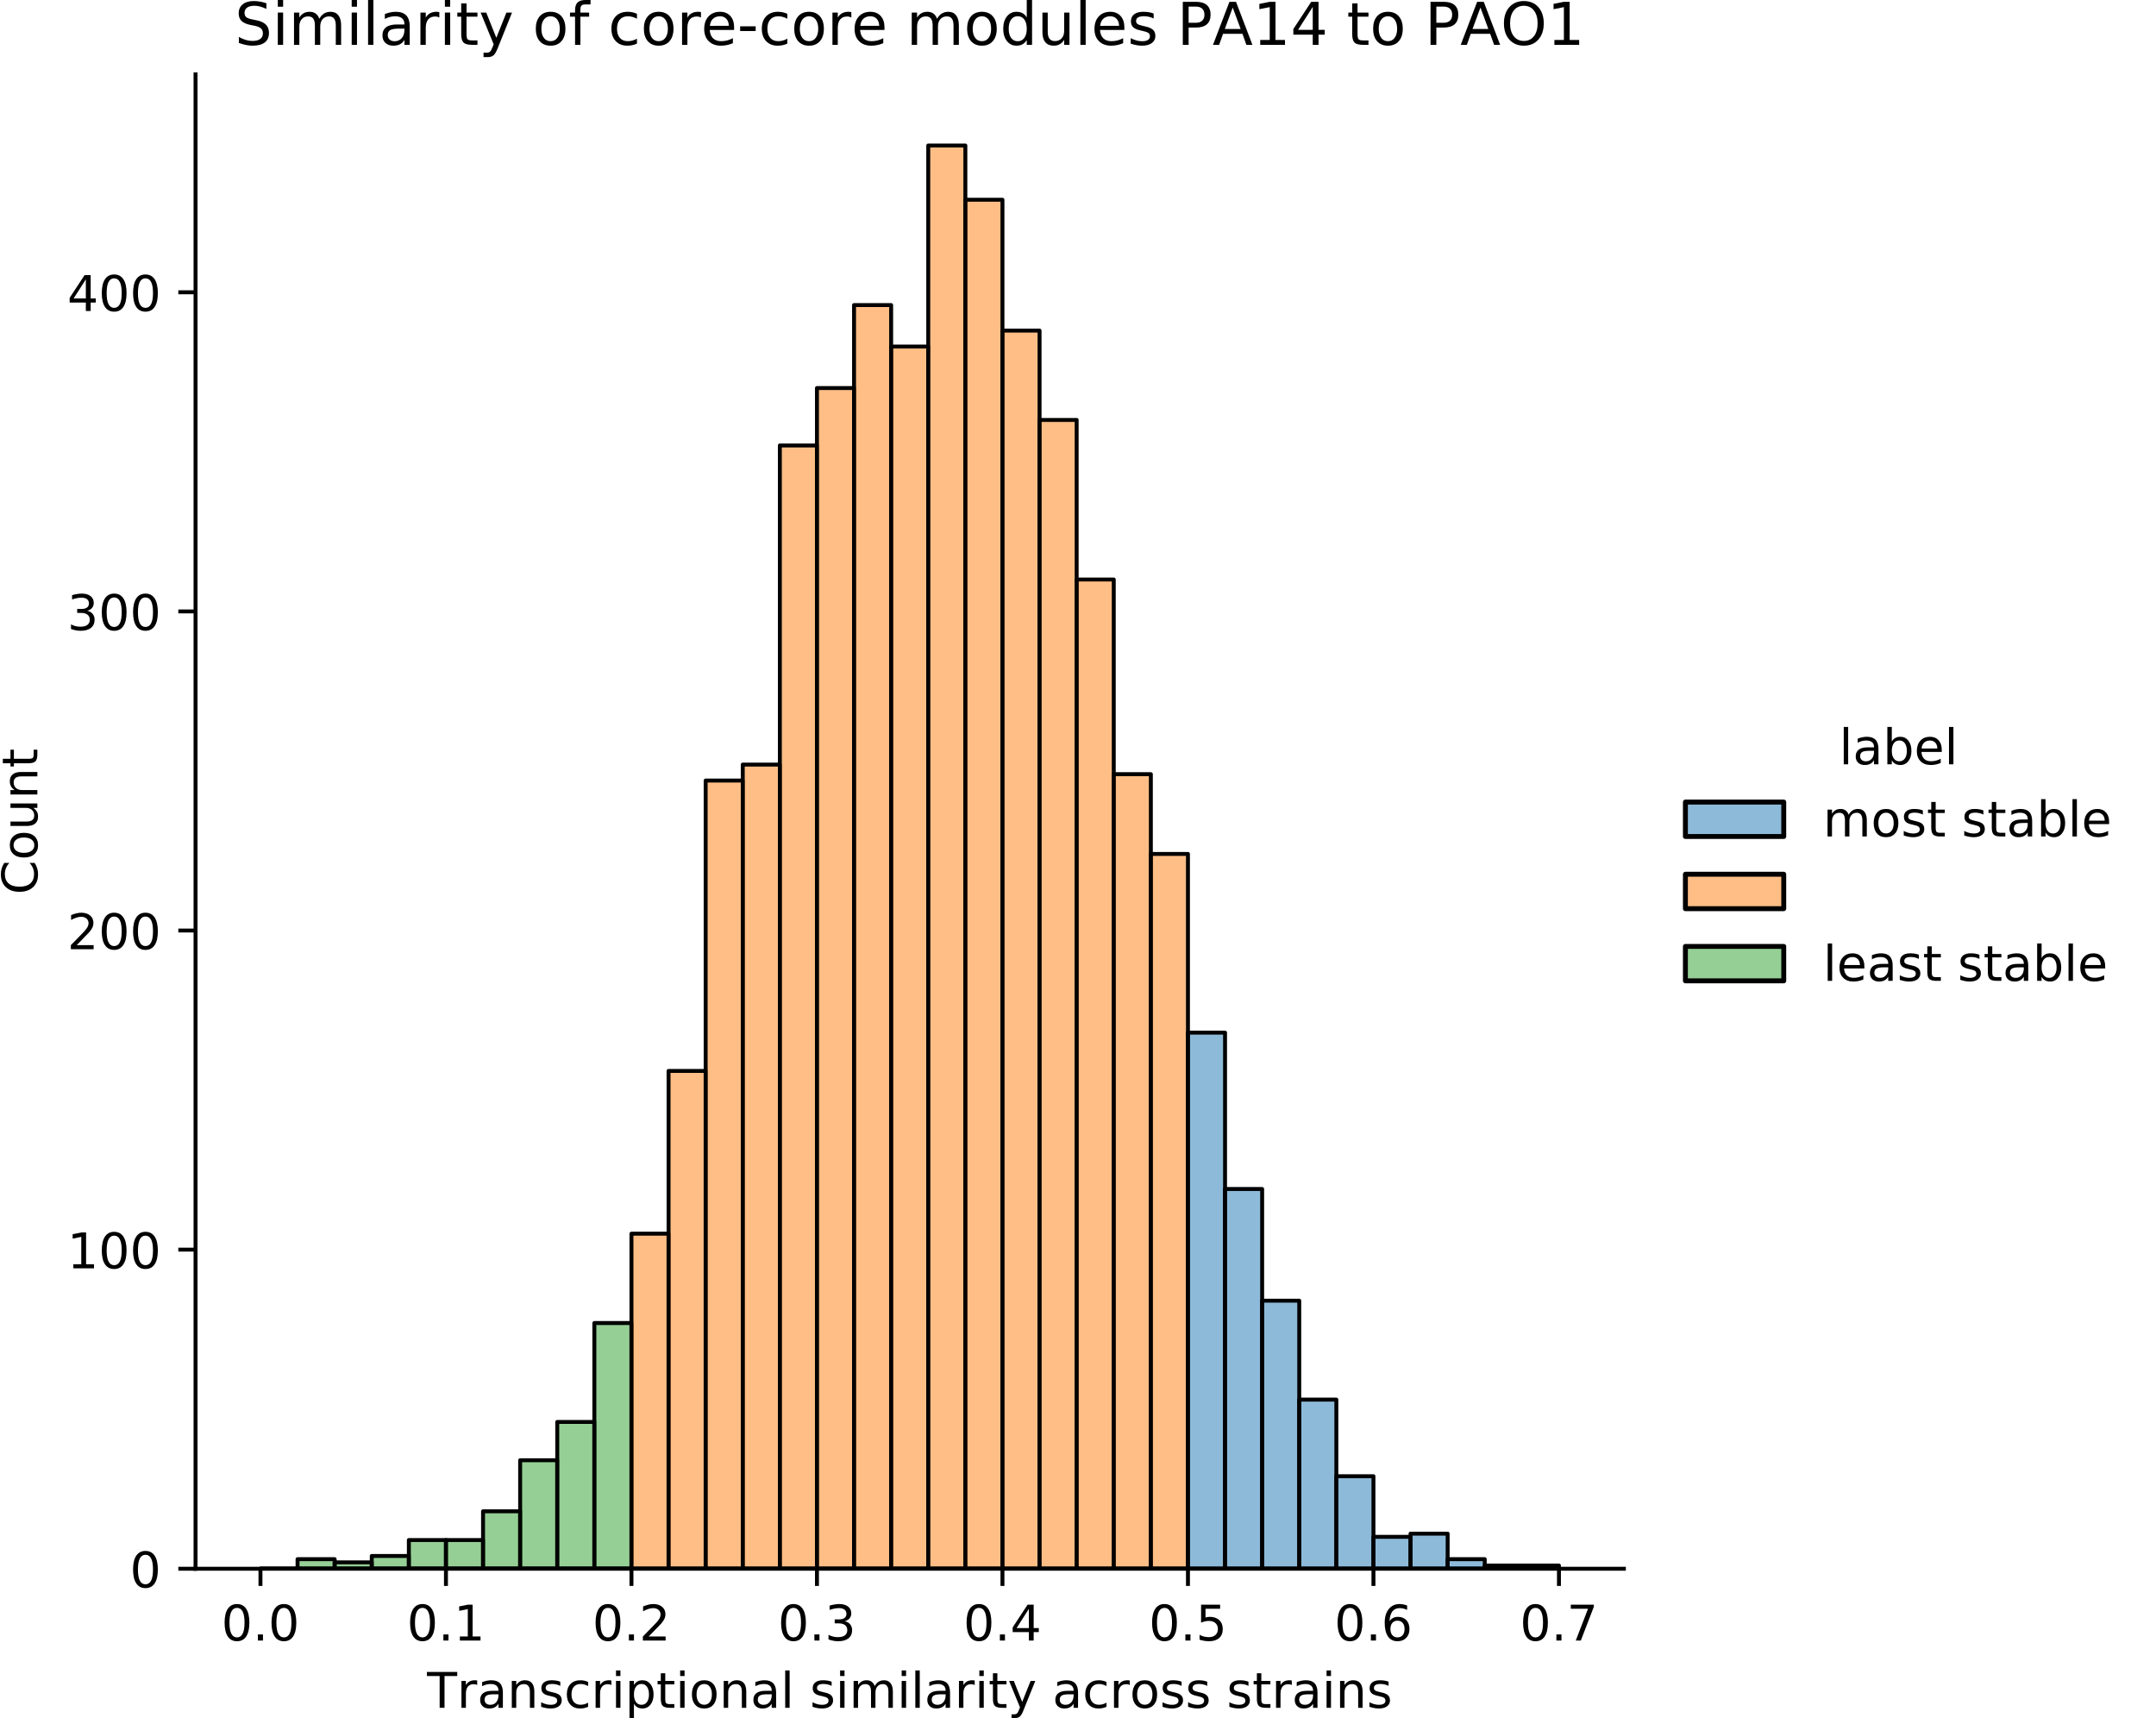 <?xml version="1.0" encoding="utf-8" standalone="no"?>
<!DOCTYPE svg PUBLIC "-//W3C//DTD SVG 1.1//EN"
  "http://www.w3.org/Graphics/SVG/1.1/DTD/svg11.dtd">
<!-- Created with matplotlib (https://matplotlib.org/) -->
<svg height="349.374pt" version="1.1" viewBox="0 0 438.466 349.374" width="438.466pt" xmlns="http://www.w3.org/2000/svg" xmlns:xlink="http://www.w3.org/1999/xlink">
 <defs>
  <style type="text/css">
*{stroke-linecap:butt;stroke-linejoin:round;}
  </style>
 </defs>
 <g id="figure_1">
  <g id="patch_1">
   <path d="M 0 349.374
L 438.466 349.374
L 438.466 -0
L 0 -0
z
" style="fill:none;"/>
  </g>
  <g id="axes_1">
   <g id="patch_2">
    <path d="M 39.766 319.018
L 330.247 319.018
L 330.247 15.118
L 39.766 15.118
z
" style="fill:none;"/>
   </g>
   <g id="patch_3">
    <path clip-path="url(#p48d67a9eab)" d="M 52.969 319.018
L 60.514 319.018
L 60.514 319.018
L 52.969 319.018
z
" style="fill:#2ca02c;fill-opacity:0.5;stroke:#000000;stroke-linejoin:miter;stroke-width:0.799;"/>
   </g>
   <g id="patch_4">
    <path clip-path="url(#p48d67a9eab)" d="M 60.514 319.018
L 68.059 319.018
L 68.059 317.071
L 60.514 317.071
z
" style="fill:#2ca02c;fill-opacity:0.5;stroke:#000000;stroke-linejoin:miter;stroke-width:0.799;"/>
   </g>
   <g id="patch_5">
    <path clip-path="url(#p48d67a9eab)" d="M 68.059 319.018
L 75.604 319.018
L 75.604 317.72
L 68.059 317.72
z
" style="fill:#2ca02c;fill-opacity:0.5;stroke:#000000;stroke-linejoin:miter;stroke-width:0.799;"/>
   </g>
   <g id="patch_6">
    <path clip-path="url(#p48d67a9eab)" d="M 75.604 319.018
L 83.149 319.018
L 83.149 316.422
L 75.604 316.422
z
" style="fill:#2ca02c;fill-opacity:0.5;stroke:#000000;stroke-linejoin:miter;stroke-width:0.799;"/>
   </g>
   <g id="patch_7">
    <path clip-path="url(#p48d67a9eab)" d="M 83.149 319.018
L 90.694 319.018
L 90.694 313.178
L 83.149 313.178
z
" style="fill:#2ca02c;fill-opacity:0.5;stroke:#000000;stroke-linejoin:miter;stroke-width:0.799;"/>
   </g>
   <g id="patch_8">
    <path clip-path="url(#p48d67a9eab)" d="M 90.694 319.018
L 98.239 319.018
L 98.239 313.178
L 90.694 313.178
z
" style="fill:#2ca02c;fill-opacity:0.5;stroke:#000000;stroke-linejoin:miter;stroke-width:0.799;"/>
   </g>
   <g id="patch_9">
    <path clip-path="url(#p48d67a9eab)" d="M 98.239 319.018
L 105.784 319.018
L 105.784 307.337
L 98.239 307.337
z
" style="fill:#2ca02c;fill-opacity:0.5;stroke:#000000;stroke-linejoin:miter;stroke-width:0.799;"/>
   </g>
   <g id="patch_10">
    <path clip-path="url(#p48d67a9eab)" d="M 105.784 319.018
L 113.329 319.018
L 113.329 296.954
L 105.784 296.954
z
" style="fill:#2ca02c;fill-opacity:0.5;stroke:#000000;stroke-linejoin:miter;stroke-width:0.799;"/>
   </g>
   <g id="patch_11">
    <path clip-path="url(#p48d67a9eab)" d="M 113.329 319.018
L 120.874 319.018
L 120.874 289.167
L 113.329 289.167
z
" style="fill:#2ca02c;fill-opacity:0.5;stroke:#000000;stroke-linejoin:miter;stroke-width:0.799;"/>
   </g>
   <g id="patch_12">
    <path clip-path="url(#p48d67a9eab)" d="M 120.874 319.018
L 128.419 319.018
L 128.419 269.05
L 120.874 269.05
z
" style="fill:#2ca02c;fill-opacity:0.5;stroke:#000000;stroke-linejoin:miter;stroke-width:0.799;"/>
   </g>
   <g id="patch_13">
    <path clip-path="url(#p48d67a9eab)" d="M 128.419 319.018
L 135.964 319.018
L 135.964 319.018
L 128.419 319.018
z
" style="fill:#2ca02c;fill-opacity:0.5;stroke:#000000;stroke-linejoin:miter;stroke-width:0.799;"/>
   </g>
   <g id="patch_14">
    <path clip-path="url(#p48d67a9eab)" d="M 135.964 319.018
L 143.509 319.018
L 143.509 319.018
L 135.964 319.018
z
" style="fill:#2ca02c;fill-opacity:0.5;stroke:#000000;stroke-linejoin:miter;stroke-width:0.799;"/>
   </g>
   <g id="patch_15">
    <path clip-path="url(#p48d67a9eab)" d="M 143.509 319.018
L 151.054 319.018
L 151.054 319.018
L 143.509 319.018
z
" style="fill:#2ca02c;fill-opacity:0.5;stroke:#000000;stroke-linejoin:miter;stroke-width:0.799;"/>
   </g>
   <g id="patch_16">
    <path clip-path="url(#p48d67a9eab)" d="M 151.054 319.018
L 158.599 319.018
L 158.599 319.018
L 151.054 319.018
z
" style="fill:#2ca02c;fill-opacity:0.5;stroke:#000000;stroke-linejoin:miter;stroke-width:0.799;"/>
   </g>
   <g id="patch_17">
    <path clip-path="url(#p48d67a9eab)" d="M 158.599 319.018
L 166.144 319.018
L 166.144 319.018
L 158.599 319.018
z
" style="fill:#2ca02c;fill-opacity:0.5;stroke:#000000;stroke-linejoin:miter;stroke-width:0.799;"/>
   </g>
   <g id="patch_18">
    <path clip-path="url(#p48d67a9eab)" d="M 166.144 319.018
L 173.689 319.018
L 173.689 319.018
L 166.144 319.018
z
" style="fill:#2ca02c;fill-opacity:0.5;stroke:#000000;stroke-linejoin:miter;stroke-width:0.799;"/>
   </g>
   <g id="patch_19">
    <path clip-path="url(#p48d67a9eab)" d="M 173.689 319.018
L 181.234 319.018
L 181.234 319.018
L 173.689 319.018
z
" style="fill:#2ca02c;fill-opacity:0.5;stroke:#000000;stroke-linejoin:miter;stroke-width:0.799;"/>
   </g>
   <g id="patch_20">
    <path clip-path="url(#p48d67a9eab)" d="M 181.234 319.018
L 188.779 319.018
L 188.779 319.018
L 181.234 319.018
z
" style="fill:#2ca02c;fill-opacity:0.5;stroke:#000000;stroke-linejoin:miter;stroke-width:0.799;"/>
   </g>
   <g id="patch_21">
    <path clip-path="url(#p48d67a9eab)" d="M 188.779 319.018
L 196.324 319.018
L 196.324 319.018
L 188.779 319.018
z
" style="fill:#2ca02c;fill-opacity:0.5;stroke:#000000;stroke-linejoin:miter;stroke-width:0.799;"/>
   </g>
   <g id="patch_22">
    <path clip-path="url(#p48d67a9eab)" d="M 196.324 319.018
L 203.869 319.018
L 203.869 319.018
L 196.324 319.018
z
" style="fill:#2ca02c;fill-opacity:0.5;stroke:#000000;stroke-linejoin:miter;stroke-width:0.799;"/>
   </g>
   <g id="patch_23">
    <path clip-path="url(#p48d67a9eab)" d="M 203.869 319.018
L 211.414 319.018
L 211.414 319.018
L 203.869 319.018
z
" style="fill:#2ca02c;fill-opacity:0.5;stroke:#000000;stroke-linejoin:miter;stroke-width:0.799;"/>
   </g>
   <g id="patch_24">
    <path clip-path="url(#p48d67a9eab)" d="M 211.414 319.018
L 218.959 319.018
L 218.959 319.018
L 211.414 319.018
z
" style="fill:#2ca02c;fill-opacity:0.5;stroke:#000000;stroke-linejoin:miter;stroke-width:0.799;"/>
   </g>
   <g id="patch_25">
    <path clip-path="url(#p48d67a9eab)" d="M 218.959 319.018
L 226.504 319.018
L 226.504 319.018
L 218.959 319.018
z
" style="fill:#2ca02c;fill-opacity:0.5;stroke:#000000;stroke-linejoin:miter;stroke-width:0.799;"/>
   </g>
   <g id="patch_26">
    <path clip-path="url(#p48d67a9eab)" d="M 226.504 319.018
L 234.049 319.018
L 234.049 319.018
L 226.504 319.018
z
" style="fill:#2ca02c;fill-opacity:0.5;stroke:#000000;stroke-linejoin:miter;stroke-width:0.799;"/>
   </g>
   <g id="patch_27">
    <path clip-path="url(#p48d67a9eab)" d="M 234.049 319.018
L 241.594 319.018
L 241.594 319.018
L 234.049 319.018
z
" style="fill:#2ca02c;fill-opacity:0.5;stroke:#000000;stroke-linejoin:miter;stroke-width:0.799;"/>
   </g>
   <g id="patch_28">
    <path clip-path="url(#p48d67a9eab)" d="M 241.594 319.018
L 249.138 319.018
L 249.138 319.018
L 241.594 319.018
z
" style="fill:#2ca02c;fill-opacity:0.5;stroke:#000000;stroke-linejoin:miter;stroke-width:0.799;"/>
   </g>
   <g id="patch_29">
    <path clip-path="url(#p48d67a9eab)" d="M 249.138 319.018
L 256.683 319.018
L 256.683 319.018
L 249.138 319.018
z
" style="fill:#2ca02c;fill-opacity:0.5;stroke:#000000;stroke-linejoin:miter;stroke-width:0.799;"/>
   </g>
   <g id="patch_30">
    <path clip-path="url(#p48d67a9eab)" d="M 256.683 319.018
L 264.228 319.018
L 264.228 319.018
L 256.683 319.018
z
" style="fill:#2ca02c;fill-opacity:0.5;stroke:#000000;stroke-linejoin:miter;stroke-width:0.799;"/>
   </g>
   <g id="patch_31">
    <path clip-path="url(#p48d67a9eab)" d="M 264.228 319.018
L 271.773 319.018
L 271.773 319.018
L 264.228 319.018
z
" style="fill:#2ca02c;fill-opacity:0.5;stroke:#000000;stroke-linejoin:miter;stroke-width:0.799;"/>
   </g>
   <g id="patch_32">
    <path clip-path="url(#p48d67a9eab)" d="M 271.773 319.018
L 279.318 319.018
L 279.318 319.018
L 271.773 319.018
z
" style="fill:#2ca02c;fill-opacity:0.5;stroke:#000000;stroke-linejoin:miter;stroke-width:0.799;"/>
   </g>
   <g id="patch_33">
    <path clip-path="url(#p48d67a9eab)" d="M 279.318 319.018
L 286.863 319.018
L 286.863 319.018
L 279.318 319.018
z
" style="fill:#2ca02c;fill-opacity:0.5;stroke:#000000;stroke-linejoin:miter;stroke-width:0.799;"/>
   </g>
   <g id="patch_34">
    <path clip-path="url(#p48d67a9eab)" d="M 286.863 319.018
L 294.408 319.018
L 294.408 319.018
L 286.863 319.018
z
" style="fill:#2ca02c;fill-opacity:0.5;stroke:#000000;stroke-linejoin:miter;stroke-width:0.799;"/>
   </g>
   <g id="patch_35">
    <path clip-path="url(#p48d67a9eab)" d="M 294.408 319.018
L 301.953 319.018
L 301.953 319.018
L 294.408 319.018
z
" style="fill:#2ca02c;fill-opacity:0.5;stroke:#000000;stroke-linejoin:miter;stroke-width:0.799;"/>
   </g>
   <g id="patch_36">
    <path clip-path="url(#p48d67a9eab)" d="M 301.953 319.018
L 309.498 319.018
L 309.498 319.018
L 301.953 319.018
z
" style="fill:#2ca02c;fill-opacity:0.5;stroke:#000000;stroke-linejoin:miter;stroke-width:0.799;"/>
   </g>
   <g id="patch_37">
    <path clip-path="url(#p48d67a9eab)" d="M 309.498 319.018
L 317.043 319.018
L 317.043 319.018
L 309.498 319.018
z
" style="fill:#2ca02c;fill-opacity:0.5;stroke:#000000;stroke-linejoin:miter;stroke-width:0.799;"/>
   </g>
   <g id="patch_38">
    <path clip-path="url(#p48d67a9eab)" d="M 52.969 319.018
L 60.514 319.018
L 60.514 319.018
L 52.969 319.018
z
" style="fill:#ff7f0e;fill-opacity:0.5;stroke:#000000;stroke-linejoin:miter;stroke-width:0.799;"/>
   </g>
   <g id="patch_39">
    <path clip-path="url(#p48d67a9eab)" d="M 60.514 319.018
L 68.059 319.018
L 68.059 319.018
L 60.514 319.018
z
" style="fill:#ff7f0e;fill-opacity:0.5;stroke:#000000;stroke-linejoin:miter;stroke-width:0.799;"/>
   </g>
   <g id="patch_40">
    <path clip-path="url(#p48d67a9eab)" d="M 68.059 319.018
L 75.604 319.018
L 75.604 319.018
L 68.059 319.018
z
" style="fill:#ff7f0e;fill-opacity:0.5;stroke:#000000;stroke-linejoin:miter;stroke-width:0.799;"/>
   </g>
   <g id="patch_41">
    <path clip-path="url(#p48d67a9eab)" d="M 75.604 319.018
L 83.149 319.018
L 83.149 319.018
L 75.604 319.018
z
" style="fill:#ff7f0e;fill-opacity:0.5;stroke:#000000;stroke-linejoin:miter;stroke-width:0.799;"/>
   </g>
   <g id="patch_42">
    <path clip-path="url(#p48d67a9eab)" d="M 83.149 319.018
L 90.694 319.018
L 90.694 319.018
L 83.149 319.018
z
" style="fill:#ff7f0e;fill-opacity:0.5;stroke:#000000;stroke-linejoin:miter;stroke-width:0.799;"/>
   </g>
   <g id="patch_43">
    <path clip-path="url(#p48d67a9eab)" d="M 90.694 319.018
L 98.239 319.018
L 98.239 319.018
L 90.694 319.018
z
" style="fill:#ff7f0e;fill-opacity:0.5;stroke:#000000;stroke-linejoin:miter;stroke-width:0.799;"/>
   </g>
   <g id="patch_44">
    <path clip-path="url(#p48d67a9eab)" d="M 98.239 319.018
L 105.784 319.018
L 105.784 319.018
L 98.239 319.018
z
" style="fill:#ff7f0e;fill-opacity:0.5;stroke:#000000;stroke-linejoin:miter;stroke-width:0.799;"/>
   </g>
   <g id="patch_45">
    <path clip-path="url(#p48d67a9eab)" d="M 105.784 319.018
L 113.329 319.018
L 113.329 319.018
L 105.784 319.018
z
" style="fill:#ff7f0e;fill-opacity:0.5;stroke:#000000;stroke-linejoin:miter;stroke-width:0.799;"/>
   </g>
   <g id="patch_46">
    <path clip-path="url(#p48d67a9eab)" d="M 113.329 319.018
L 120.874 319.018
L 120.874 319.018
L 113.329 319.018
z
" style="fill:#ff7f0e;fill-opacity:0.5;stroke:#000000;stroke-linejoin:miter;stroke-width:0.799;"/>
   </g>
   <g id="patch_47">
    <path clip-path="url(#p48d67a9eab)" d="M 120.874 319.018
L 128.419 319.018
L 128.419 319.018
L 120.874 319.018
z
" style="fill:#ff7f0e;fill-opacity:0.5;stroke:#000000;stroke-linejoin:miter;stroke-width:0.799;"/>
   </g>
   <g id="patch_48">
    <path clip-path="url(#p48d67a9eab)" d="M 128.419 319.018
L 135.964 319.018
L 135.964 250.879
L 128.419 250.879
z
" style="fill:#ff7f0e;fill-opacity:0.5;stroke:#000000;stroke-linejoin:miter;stroke-width:0.799;"/>
   </g>
   <g id="patch_49">
    <path clip-path="url(#p48d67a9eab)" d="M 135.964 319.018
L 143.509 319.018
L 143.509 217.783
L 135.964 217.783
z
" style="fill:#ff7f0e;fill-opacity:0.5;stroke:#000000;stroke-linejoin:miter;stroke-width:0.799;"/>
   </g>
   <g id="patch_50">
    <path clip-path="url(#p48d67a9eab)" d="M 143.509 319.018
L 151.054 319.018
L 151.054 158.729
L 143.509 158.729
z
" style="fill:#ff7f0e;fill-opacity:0.5;stroke:#000000;stroke-linejoin:miter;stroke-width:0.799;"/>
   </g>
   <g id="patch_51">
    <path clip-path="url(#p48d67a9eab)" d="M 151.054 319.018
L 158.599 319.018
L 158.599 155.484
L 151.054 155.484
z
" style="fill:#ff7f0e;fill-opacity:0.5;stroke:#000000;stroke-linejoin:miter;stroke-width:0.799;"/>
   </g>
   <g id="patch_52">
    <path clip-path="url(#p48d67a9eab)" d="M 158.599 319.018
L 166.144 319.018
L 166.144 90.59
L 158.599 90.59
z
" style="fill:#ff7f0e;fill-opacity:0.5;stroke:#000000;stroke-linejoin:miter;stroke-width:0.799;"/>
   </g>
   <g id="patch_53">
    <path clip-path="url(#p48d67a9eab)" d="M 166.144 319.018
L 173.689 319.018
L 173.689 78.909
L 166.144 78.909
z
" style="fill:#ff7f0e;fill-opacity:0.5;stroke:#000000;stroke-linejoin:miter;stroke-width:0.799;"/>
   </g>
   <g id="patch_54">
    <path clip-path="url(#p48d67a9eab)" d="M 173.689 319.018
L 181.234 319.018
L 181.234 62.037
L 173.689 62.037
z
" style="fill:#ff7f0e;fill-opacity:0.5;stroke:#000000;stroke-linejoin:miter;stroke-width:0.799;"/>
   </g>
   <g id="patch_55">
    <path clip-path="url(#p48d67a9eab)" d="M 181.234 319.018
L 188.779 319.018
L 188.779 70.473
L 181.234 70.473
z
" style="fill:#ff7f0e;fill-opacity:0.5;stroke:#000000;stroke-linejoin:miter;stroke-width:0.799;"/>
   </g>
   <g id="patch_56">
    <path clip-path="url(#p48d67a9eab)" d="M 188.779 319.018
L 196.324 319.018
L 196.324 29.59
L 188.779 29.59
z
" style="fill:#ff7f0e;fill-opacity:0.5;stroke:#000000;stroke-linejoin:miter;stroke-width:0.799;"/>
   </g>
   <g id="patch_57">
    <path clip-path="url(#p48d67a9eab)" d="M 196.324 319.018
L 203.869 319.018
L 203.869 40.622
L 196.324 40.622
z
" style="fill:#ff7f0e;fill-opacity:0.5;stroke:#000000;stroke-linejoin:miter;stroke-width:0.799;"/>
   </g>
   <g id="patch_58">
    <path clip-path="url(#p48d67a9eab)" d="M 203.869 319.018
L 211.414 319.018
L 211.414 67.228
L 203.869 67.228
z
" style="fill:#ff7f0e;fill-opacity:0.5;stroke:#000000;stroke-linejoin:miter;stroke-width:0.799;"/>
   </g>
   <g id="patch_59">
    <path clip-path="url(#p48d67a9eab)" d="M 211.414 319.018
L 218.959 319.018
L 218.959 85.399
L 211.414 85.399
z
" style="fill:#ff7f0e;fill-opacity:0.5;stroke:#000000;stroke-linejoin:miter;stroke-width:0.799;"/>
   </g>
   <g id="patch_60">
    <path clip-path="url(#p48d67a9eab)" d="M 218.959 319.018
L 226.504 319.018
L 226.504 117.846
L 218.959 117.846
z
" style="fill:#ff7f0e;fill-opacity:0.5;stroke:#000000;stroke-linejoin:miter;stroke-width:0.799;"/>
   </g>
   <g id="patch_61">
    <path clip-path="url(#p48d67a9eab)" d="M 226.504 319.018
L 234.049 319.018
L 234.049 157.431
L 226.504 157.431
z
" style="fill:#ff7f0e;fill-opacity:0.5;stroke:#000000;stroke-linejoin:miter;stroke-width:0.799;"/>
   </g>
   <g id="patch_62">
    <path clip-path="url(#p48d67a9eab)" d="M 234.049 319.018
L 241.594 319.018
L 241.594 173.655
L 234.049 173.655
z
" style="fill:#ff7f0e;fill-opacity:0.5;stroke:#000000;stroke-linejoin:miter;stroke-width:0.799;"/>
   </g>
   <g id="patch_63">
    <path clip-path="url(#p48d67a9eab)" d="M 241.594 319.018
L 249.138 319.018
L 249.138 319.018
L 241.594 319.018
z
" style="fill:#ff7f0e;fill-opacity:0.5;stroke:#000000;stroke-linejoin:miter;stroke-width:0.799;"/>
   </g>
   <g id="patch_64">
    <path clip-path="url(#p48d67a9eab)" d="M 249.138 319.018
L 256.683 319.018
L 256.683 319.018
L 249.138 319.018
z
" style="fill:#ff7f0e;fill-opacity:0.5;stroke:#000000;stroke-linejoin:miter;stroke-width:0.799;"/>
   </g>
   <g id="patch_65">
    <path clip-path="url(#p48d67a9eab)" d="M 256.683 319.018
L 264.228 319.018
L 264.228 319.018
L 256.683 319.018
z
" style="fill:#ff7f0e;fill-opacity:0.5;stroke:#000000;stroke-linejoin:miter;stroke-width:0.799;"/>
   </g>
   <g id="patch_66">
    <path clip-path="url(#p48d67a9eab)" d="M 264.228 319.018
L 271.773 319.018
L 271.773 319.018
L 264.228 319.018
z
" style="fill:#ff7f0e;fill-opacity:0.5;stroke:#000000;stroke-linejoin:miter;stroke-width:0.799;"/>
   </g>
   <g id="patch_67">
    <path clip-path="url(#p48d67a9eab)" d="M 271.773 319.018
L 279.318 319.018
L 279.318 319.018
L 271.773 319.018
z
" style="fill:#ff7f0e;fill-opacity:0.5;stroke:#000000;stroke-linejoin:miter;stroke-width:0.799;"/>
   </g>
   <g id="patch_68">
    <path clip-path="url(#p48d67a9eab)" d="M 279.318 319.018
L 286.863 319.018
L 286.863 319.018
L 279.318 319.018
z
" style="fill:#ff7f0e;fill-opacity:0.5;stroke:#000000;stroke-linejoin:miter;stroke-width:0.799;"/>
   </g>
   <g id="patch_69">
    <path clip-path="url(#p48d67a9eab)" d="M 286.863 319.018
L 294.408 319.018
L 294.408 319.018
L 286.863 319.018
z
" style="fill:#ff7f0e;fill-opacity:0.5;stroke:#000000;stroke-linejoin:miter;stroke-width:0.799;"/>
   </g>
   <g id="patch_70">
    <path clip-path="url(#p48d67a9eab)" d="M 294.408 319.018
L 301.953 319.018
L 301.953 319.018
L 294.408 319.018
z
" style="fill:#ff7f0e;fill-opacity:0.5;stroke:#000000;stroke-linejoin:miter;stroke-width:0.799;"/>
   </g>
   <g id="patch_71">
    <path clip-path="url(#p48d67a9eab)" d="M 301.953 319.018
L 309.498 319.018
L 309.498 319.018
L 301.953 319.018
z
" style="fill:#ff7f0e;fill-opacity:0.5;stroke:#000000;stroke-linejoin:miter;stroke-width:0.799;"/>
   </g>
   <g id="patch_72">
    <path clip-path="url(#p48d67a9eab)" d="M 309.498 319.018
L 317.043 319.018
L 317.043 319.018
L 309.498 319.018
z
" style="fill:#ff7f0e;fill-opacity:0.5;stroke:#000000;stroke-linejoin:miter;stroke-width:0.799;"/>
   </g>
   <g id="patch_73">
    <path clip-path="url(#p48d67a9eab)" d="M 52.969 319.018
L 60.514 319.018
L 60.514 319.018
L 52.969 319.018
z
" style="fill:#1f77b4;fill-opacity:0.5;stroke:#000000;stroke-linejoin:miter;stroke-width:0.799;"/>
   </g>
   <g id="patch_74">
    <path clip-path="url(#p48d67a9eab)" d="M 60.514 319.018
L 68.059 319.018
L 68.059 319.018
L 60.514 319.018
z
" style="fill:#1f77b4;fill-opacity:0.5;stroke:#000000;stroke-linejoin:miter;stroke-width:0.799;"/>
   </g>
   <g id="patch_75">
    <path clip-path="url(#p48d67a9eab)" d="M 68.059 319.018
L 75.604 319.018
L 75.604 319.018
L 68.059 319.018
z
" style="fill:#1f77b4;fill-opacity:0.5;stroke:#000000;stroke-linejoin:miter;stroke-width:0.799;"/>
   </g>
   <g id="patch_76">
    <path clip-path="url(#p48d67a9eab)" d="M 75.604 319.018
L 83.149 319.018
L 83.149 319.018
L 75.604 319.018
z
" style="fill:#1f77b4;fill-opacity:0.5;stroke:#000000;stroke-linejoin:miter;stroke-width:0.799;"/>
   </g>
   <g id="patch_77">
    <path clip-path="url(#p48d67a9eab)" d="M 83.149 319.018
L 90.694 319.018
L 90.694 319.018
L 83.149 319.018
z
" style="fill:#1f77b4;fill-opacity:0.5;stroke:#000000;stroke-linejoin:miter;stroke-width:0.799;"/>
   </g>
   <g id="patch_78">
    <path clip-path="url(#p48d67a9eab)" d="M 90.694 319.018
L 98.239 319.018
L 98.239 319.018
L 90.694 319.018
z
" style="fill:#1f77b4;fill-opacity:0.5;stroke:#000000;stroke-linejoin:miter;stroke-width:0.799;"/>
   </g>
   <g id="patch_79">
    <path clip-path="url(#p48d67a9eab)" d="M 98.239 319.018
L 105.784 319.018
L 105.784 319.018
L 98.239 319.018
z
" style="fill:#1f77b4;fill-opacity:0.5;stroke:#000000;stroke-linejoin:miter;stroke-width:0.799;"/>
   </g>
   <g id="patch_80">
    <path clip-path="url(#p48d67a9eab)" d="M 105.784 319.018
L 113.329 319.018
L 113.329 319.018
L 105.784 319.018
z
" style="fill:#1f77b4;fill-opacity:0.5;stroke:#000000;stroke-linejoin:miter;stroke-width:0.799;"/>
   </g>
   <g id="patch_81">
    <path clip-path="url(#p48d67a9eab)" d="M 113.329 319.018
L 120.874 319.018
L 120.874 319.018
L 113.329 319.018
z
" style="fill:#1f77b4;fill-opacity:0.5;stroke:#000000;stroke-linejoin:miter;stroke-width:0.799;"/>
   </g>
   <g id="patch_82">
    <path clip-path="url(#p48d67a9eab)" d="M 120.874 319.018
L 128.419 319.018
L 128.419 319.018
L 120.874 319.018
z
" style="fill:#1f77b4;fill-opacity:0.5;stroke:#000000;stroke-linejoin:miter;stroke-width:0.799;"/>
   </g>
   <g id="patch_83">
    <path clip-path="url(#p48d67a9eab)" d="M 128.419 319.018
L 135.964 319.018
L 135.964 319.018
L 128.419 319.018
z
" style="fill:#1f77b4;fill-opacity:0.5;stroke:#000000;stroke-linejoin:miter;stroke-width:0.799;"/>
   </g>
   <g id="patch_84">
    <path clip-path="url(#p48d67a9eab)" d="M 135.964 319.018
L 143.509 319.018
L 143.509 319.018
L 135.964 319.018
z
" style="fill:#1f77b4;fill-opacity:0.5;stroke:#000000;stroke-linejoin:miter;stroke-width:0.799;"/>
   </g>
   <g id="patch_85">
    <path clip-path="url(#p48d67a9eab)" d="M 143.509 319.018
L 151.054 319.018
L 151.054 319.018
L 143.509 319.018
z
" style="fill:#1f77b4;fill-opacity:0.5;stroke:#000000;stroke-linejoin:miter;stroke-width:0.799;"/>
   </g>
   <g id="patch_86">
    <path clip-path="url(#p48d67a9eab)" d="M 151.054 319.018
L 158.599 319.018
L 158.599 319.018
L 151.054 319.018
z
" style="fill:#1f77b4;fill-opacity:0.5;stroke:#000000;stroke-linejoin:miter;stroke-width:0.799;"/>
   </g>
   <g id="patch_87">
    <path clip-path="url(#p48d67a9eab)" d="M 158.599 319.018
L 166.144 319.018
L 166.144 319.018
L 158.599 319.018
z
" style="fill:#1f77b4;fill-opacity:0.5;stroke:#000000;stroke-linejoin:miter;stroke-width:0.799;"/>
   </g>
   <g id="patch_88">
    <path clip-path="url(#p48d67a9eab)" d="M 166.144 319.018
L 173.689 319.018
L 173.689 319.018
L 166.144 319.018
z
" style="fill:#1f77b4;fill-opacity:0.5;stroke:#000000;stroke-linejoin:miter;stroke-width:0.799;"/>
   </g>
   <g id="patch_89">
    <path clip-path="url(#p48d67a9eab)" d="M 173.689 319.018
L 181.234 319.018
L 181.234 319.018
L 173.689 319.018
z
" style="fill:#1f77b4;fill-opacity:0.5;stroke:#000000;stroke-linejoin:miter;stroke-width:0.799;"/>
   </g>
   <g id="patch_90">
    <path clip-path="url(#p48d67a9eab)" d="M 181.234 319.018
L 188.779 319.018
L 188.779 319.018
L 181.234 319.018
z
" style="fill:#1f77b4;fill-opacity:0.5;stroke:#000000;stroke-linejoin:miter;stroke-width:0.799;"/>
   </g>
   <g id="patch_91">
    <path clip-path="url(#p48d67a9eab)" d="M 188.779 319.018
L 196.324 319.018
L 196.324 319.018
L 188.779 319.018
z
" style="fill:#1f77b4;fill-opacity:0.5;stroke:#000000;stroke-linejoin:miter;stroke-width:0.799;"/>
   </g>
   <g id="patch_92">
    <path clip-path="url(#p48d67a9eab)" d="M 196.324 319.018
L 203.869 319.018
L 203.869 319.018
L 196.324 319.018
z
" style="fill:#1f77b4;fill-opacity:0.5;stroke:#000000;stroke-linejoin:miter;stroke-width:0.799;"/>
   </g>
   <g id="patch_93">
    <path clip-path="url(#p48d67a9eab)" d="M 203.869 319.018
L 211.414 319.018
L 211.414 319.018
L 203.869 319.018
z
" style="fill:#1f77b4;fill-opacity:0.5;stroke:#000000;stroke-linejoin:miter;stroke-width:0.799;"/>
   </g>
   <g id="patch_94">
    <path clip-path="url(#p48d67a9eab)" d="M 211.414 319.018
L 218.959 319.018
L 218.959 319.018
L 211.414 319.018
z
" style="fill:#1f77b4;fill-opacity:0.5;stroke:#000000;stroke-linejoin:miter;stroke-width:0.799;"/>
   </g>
   <g id="patch_95">
    <path clip-path="url(#p48d67a9eab)" d="M 218.959 319.018
L 226.504 319.018
L 226.504 319.018
L 218.959 319.018
z
" style="fill:#1f77b4;fill-opacity:0.5;stroke:#000000;stroke-linejoin:miter;stroke-width:0.799;"/>
   </g>
   <g id="patch_96">
    <path clip-path="url(#p48d67a9eab)" d="M 226.504 319.018
L 234.049 319.018
L 234.049 319.018
L 226.504 319.018
z
" style="fill:#1f77b4;fill-opacity:0.5;stroke:#000000;stroke-linejoin:miter;stroke-width:0.799;"/>
   </g>
   <g id="patch_97">
    <path clip-path="url(#p48d67a9eab)" d="M 234.049 319.018
L 241.594 319.018
L 241.594 319.018
L 234.049 319.018
z
" style="fill:#1f77b4;fill-opacity:0.5;stroke:#000000;stroke-linejoin:miter;stroke-width:0.799;"/>
   </g>
   <g id="patch_98">
    <path clip-path="url(#p48d67a9eab)" d="M 241.594 319.018
L 249.138 319.018
L 249.138 209.996
L 241.594 209.996
z
" style="fill:#1f77b4;fill-opacity:0.5;stroke:#000000;stroke-linejoin:miter;stroke-width:0.799;"/>
   </g>
   <g id="patch_99">
    <path clip-path="url(#p48d67a9eab)" d="M 249.138 319.018
L 256.683 319.018
L 256.683 241.794
L 249.138 241.794
z
" style="fill:#1f77b4;fill-opacity:0.5;stroke:#000000;stroke-linejoin:miter;stroke-width:0.799;"/>
   </g>
   <g id="patch_100">
    <path clip-path="url(#p48d67a9eab)" d="M 256.683 319.018
L 264.228 319.018
L 264.228 264.507
L 256.683 264.507
z
" style="fill:#1f77b4;fill-opacity:0.5;stroke:#000000;stroke-linejoin:miter;stroke-width:0.799;"/>
   </g>
   <g id="patch_101">
    <path clip-path="url(#p48d67a9eab)" d="M 264.228 319.018
L 271.773 319.018
L 271.773 284.624
L 264.228 284.624
z
" style="fill:#1f77b4;fill-opacity:0.5;stroke:#000000;stroke-linejoin:miter;stroke-width:0.799;"/>
   </g>
   <g id="patch_102">
    <path clip-path="url(#p48d67a9eab)" d="M 271.773 319.018
L 279.318 319.018
L 279.318 300.199
L 271.773 300.199
z
" style="fill:#1f77b4;fill-opacity:0.5;stroke:#000000;stroke-linejoin:miter;stroke-width:0.799;"/>
   </g>
   <g id="patch_103">
    <path clip-path="url(#p48d67a9eab)" d="M 279.318 319.018
L 286.863 319.018
L 286.863 312.529
L 279.318 312.529
z
" style="fill:#1f77b4;fill-opacity:0.5;stroke:#000000;stroke-linejoin:miter;stroke-width:0.799;"/>
   </g>
   <g id="patch_104">
    <path clip-path="url(#p48d67a9eab)" d="M 286.863 319.018
L 294.408 319.018
L 294.408 311.88
L 286.863 311.88
z
" style="fill:#1f77b4;fill-opacity:0.5;stroke:#000000;stroke-linejoin:miter;stroke-width:0.799;"/>
   </g>
   <g id="patch_105">
    <path clip-path="url(#p48d67a9eab)" d="M 294.408 319.018
L 301.953 319.018
L 301.953 317.071
L 294.408 317.071
z
" style="fill:#1f77b4;fill-opacity:0.5;stroke:#000000;stroke-linejoin:miter;stroke-width:0.799;"/>
   </g>
   <g id="patch_106">
    <path clip-path="url(#p48d67a9eab)" d="M 301.953 319.018
L 309.498 319.018
L 309.498 318.369
L 301.953 318.369
z
" style="fill:#1f77b4;fill-opacity:0.5;stroke:#000000;stroke-linejoin:miter;stroke-width:0.799;"/>
   </g>
   <g id="patch_107">
    <path clip-path="url(#p48d67a9eab)" d="M 309.498 319.018
L 317.043 319.018
L 317.043 318.369
L 309.498 318.369
z
" style="fill:#1f77b4;fill-opacity:0.5;stroke:#000000;stroke-linejoin:miter;stroke-width:0.799;"/>
   </g>
   <g id="matplotlib.axis_1">
    <g id="xtick_1">
     <g id="line2d_1">
      <defs>
       <path d="M 0 0
L 0 3.5
" id="mb624d9c66f" style="stroke:#000000;stroke-width:0.8;"/>
      </defs>
      <g>
       <use style="stroke:#000000;stroke-width:0.8;" x="52.969" xlink:href="#mb624d9c66f" y="319.018"/>
      </g>
     </g>
     <g id="text_1">
      <!-- 0.0 -->
      <defs>
       <path d="M 31.781 66.406
Q 24.172 66.406 20.328 58.906
Q 16.5 51.422 16.5 36.375
Q 16.5 21.391 20.328 13.891
Q 24.172 6.391 31.781 6.391
Q 39.453 6.391 43.281 13.891
Q 47.125 21.391 47.125 36.375
Q 47.125 51.422 43.281 58.906
Q 39.453 66.406 31.781 66.406
z
M 31.781 74.219
Q 44.047 74.219 50.516 64.516
Q 56.984 54.828 56.984 36.375
Q 56.984 17.969 50.516 8.266
Q 44.047 -1.422 31.781 -1.422
Q 19.531 -1.422 13.062 8.266
Q 6.594 17.969 6.594 36.375
Q 6.594 54.828 13.062 64.516
Q 19.531 74.219 31.781 74.219
z
" id="DejaVuSans-48"/>
       <path d="M 10.688 12.406
L 21 12.406
L 21 0
L 10.688 0
z
" id="DejaVuSans-46"/>
      </defs>
      <g transform="translate(45.018 333.617)scale(0.1 -0.1)">
       <use xlink:href="#DejaVuSans-48"/>
       <use x="63.623" xlink:href="#DejaVuSans-46"/>
       <use x="95.41" xlink:href="#DejaVuSans-48"/>
      </g>
     </g>
    </g>
    <g id="xtick_2">
     <g id="line2d_2">
      <g>
       <use style="stroke:#000000;stroke-width:0.8;" x="90.694" xlink:href="#mb624d9c66f" y="319.018"/>
      </g>
     </g>
     <g id="text_2">
      <!-- 0.1 -->
      <defs>
       <path d="M 12.406 8.297
L 28.516 8.297
L 28.516 63.922
L 10.984 60.406
L 10.984 69.391
L 28.422 72.906
L 38.281 72.906
L 38.281 8.297
L 54.391 8.297
L 54.391 0
L 12.406 0
z
" id="DejaVuSans-49"/>
      </defs>
      <g transform="translate(82.743 333.617)scale(0.1 -0.1)">
       <use xlink:href="#DejaVuSans-48"/>
       <use x="63.623" xlink:href="#DejaVuSans-46"/>
       <use x="95.41" xlink:href="#DejaVuSans-49"/>
      </g>
     </g>
    </g>
    <g id="xtick_3">
     <g id="line2d_3">
      <g>
       <use style="stroke:#000000;stroke-width:0.8;" x="128.419" xlink:href="#mb624d9c66f" y="319.018"/>
      </g>
     </g>
     <g id="text_3">
      <!-- 0.2 -->
      <defs>
       <path d="M 19.188 8.297
L 53.609 8.297
L 53.609 0
L 7.328 0
L 7.328 8.297
Q 12.938 14.109 22.625 23.891
Q 32.328 33.688 34.812 36.531
Q 39.547 41.844 41.422 45.531
Q 43.312 49.219 43.312 52.781
Q 43.312 58.594 39.234 62.25
Q 35.156 65.922 28.609 65.922
Q 23.969 65.922 18.812 64.312
Q 13.672 62.703 7.812 59.422
L 7.812 69.391
Q 13.766 71.781 18.938 73
Q 24.125 74.219 28.422 74.219
Q 39.75 74.219 46.484 68.547
Q 53.219 62.891 53.219 53.422
Q 53.219 48.922 51.531 44.891
Q 49.859 40.875 45.406 35.406
Q 44.188 33.984 37.641 27.219
Q 31.109 20.453 19.188 8.297
z
" id="DejaVuSans-50"/>
      </defs>
      <g transform="translate(120.467 333.617)scale(0.1 -0.1)">
       <use xlink:href="#DejaVuSans-48"/>
       <use x="63.623" xlink:href="#DejaVuSans-46"/>
       <use x="95.41" xlink:href="#DejaVuSans-50"/>
      </g>
     </g>
    </g>
    <g id="xtick_4">
     <g id="line2d_4">
      <g>
       <use style="stroke:#000000;stroke-width:0.8;" x="166.144" xlink:href="#mb624d9c66f" y="319.018"/>
      </g>
     </g>
     <g id="text_4">
      <!-- 0.3 -->
      <defs>
       <path d="M 40.578 39.312
Q 47.656 37.797 51.625 33
Q 55.609 28.219 55.609 21.188
Q 55.609 10.406 48.188 4.484
Q 40.766 -1.422 27.094 -1.422
Q 22.516 -1.422 17.656 -0.516
Q 12.797 0.391 7.625 2.203
L 7.625 11.719
Q 11.719 9.328 16.594 8.109
Q 21.484 6.891 26.812 6.891
Q 36.078 6.891 40.938 10.547
Q 45.797 14.203 45.797 21.188
Q 45.797 27.641 41.281 31.266
Q 36.766 34.906 28.719 34.906
L 20.219 34.906
L 20.219 43.016
L 29.109 43.016
Q 36.375 43.016 40.234 45.922
Q 44.094 48.828 44.094 54.297
Q 44.094 59.906 40.109 62.906
Q 36.141 65.922 28.719 65.922
Q 24.656 65.922 20.016 65.031
Q 15.375 64.156 9.812 62.312
L 9.812 71.094
Q 15.438 72.656 20.344 73.438
Q 25.25 74.219 29.594 74.219
Q 40.828 74.219 47.359 69.109
Q 53.906 64.016 53.906 55.328
Q 53.906 49.266 50.438 45.094
Q 46.969 40.922 40.578 39.312
z
" id="DejaVuSans-51"/>
      </defs>
      <g transform="translate(158.192 333.617)scale(0.1 -0.1)">
       <use xlink:href="#DejaVuSans-48"/>
       <use x="63.623" xlink:href="#DejaVuSans-46"/>
       <use x="95.41" xlink:href="#DejaVuSans-51"/>
      </g>
     </g>
    </g>
    <g id="xtick_5">
     <g id="line2d_5">
      <g>
       <use style="stroke:#000000;stroke-width:0.8;" x="203.869" xlink:href="#mb624d9c66f" y="319.018"/>
      </g>
     </g>
     <g id="text_5">
      <!-- 0.4 -->
      <defs>
       <path d="M 37.797 64.312
L 12.891 25.391
L 37.797 25.391
z
M 35.203 72.906
L 47.609 72.906
L 47.609 25.391
L 58.016 25.391
L 58.016 17.188
L 47.609 17.188
L 47.609 0
L 37.797 0
L 37.797 17.188
L 4.891 17.188
L 4.891 26.703
z
" id="DejaVuSans-52"/>
      </defs>
      <g transform="translate(195.917 333.617)scale(0.1 -0.1)">
       <use xlink:href="#DejaVuSans-48"/>
       <use x="63.623" xlink:href="#DejaVuSans-46"/>
       <use x="95.41" xlink:href="#DejaVuSans-52"/>
      </g>
     </g>
    </g>
    <g id="xtick_6">
     <g id="line2d_6">
      <g>
       <use style="stroke:#000000;stroke-width:0.8;" x="241.594" xlink:href="#mb624d9c66f" y="319.018"/>
      </g>
     </g>
     <g id="text_6">
      <!-- 0.5 -->
      <defs>
       <path d="M 10.797 72.906
L 49.516 72.906
L 49.516 64.594
L 19.828 64.594
L 19.828 46.734
Q 21.969 47.469 24.109 47.828
Q 26.266 48.188 28.422 48.188
Q 40.625 48.188 47.75 41.5
Q 54.891 34.812 54.891 23.391
Q 54.891 11.625 47.562 5.094
Q 40.234 -1.422 26.906 -1.422
Q 22.312 -1.422 17.547 -0.641
Q 12.797 0.141 7.719 1.703
L 7.719 11.625
Q 12.109 9.234 16.797 8.062
Q 21.484 6.891 26.703 6.891
Q 35.156 6.891 40.078 11.328
Q 45.016 15.766 45.016 23.391
Q 45.016 31 40.078 35.438
Q 35.156 39.891 26.703 39.891
Q 22.75 39.891 18.812 39.016
Q 14.891 38.141 10.797 36.281
z
" id="DejaVuSans-53"/>
      </defs>
      <g transform="translate(233.642 333.617)scale(0.1 -0.1)">
       <use xlink:href="#DejaVuSans-48"/>
       <use x="63.623" xlink:href="#DejaVuSans-46"/>
       <use x="95.41" xlink:href="#DejaVuSans-53"/>
      </g>
     </g>
    </g>
    <g id="xtick_7">
     <g id="line2d_7">
      <g>
       <use style="stroke:#000000;stroke-width:0.8;" x="279.318" xlink:href="#mb624d9c66f" y="319.018"/>
      </g>
     </g>
     <g id="text_7">
      <!-- 0.6 -->
      <defs>
       <path d="M 33.016 40.375
Q 26.375 40.375 22.484 35.828
Q 18.609 31.297 18.609 23.391
Q 18.609 15.531 22.484 10.953
Q 26.375 6.391 33.016 6.391
Q 39.656 6.391 43.531 10.953
Q 47.406 15.531 47.406 23.391
Q 47.406 31.297 43.531 35.828
Q 39.656 40.375 33.016 40.375
z
M 52.594 71.297
L 52.594 62.312
Q 48.875 64.062 45.094 64.984
Q 41.312 65.922 37.594 65.922
Q 27.828 65.922 22.672 59.328
Q 17.531 52.734 16.797 39.406
Q 19.672 43.656 24.016 45.922
Q 28.375 48.188 33.594 48.188
Q 44.578 48.188 50.953 41.516
Q 57.328 34.859 57.328 23.391
Q 57.328 12.156 50.688 5.359
Q 44.047 -1.422 33.016 -1.422
Q 20.359 -1.422 13.672 8.266
Q 6.984 17.969 6.984 36.375
Q 6.984 53.656 15.188 63.938
Q 23.391 74.219 37.203 74.219
Q 40.922 74.219 44.703 73.484
Q 48.484 72.75 52.594 71.297
z
" id="DejaVuSans-54"/>
      </defs>
      <g transform="translate(271.367 333.617)scale(0.1 -0.1)">
       <use xlink:href="#DejaVuSans-48"/>
       <use x="63.623" xlink:href="#DejaVuSans-46"/>
       <use x="95.41" xlink:href="#DejaVuSans-54"/>
      </g>
     </g>
    </g>
    <g id="xtick_8">
     <g id="line2d_8">
      <g>
       <use style="stroke:#000000;stroke-width:0.8;" x="317.043" xlink:href="#mb624d9c66f" y="319.018"/>
      </g>
     </g>
     <g id="text_8">
      <!-- 0.7 -->
      <defs>
       <path d="M 8.203 72.906
L 55.078 72.906
L 55.078 68.703
L 28.609 0
L 18.312 0
L 43.219 64.594
L 8.203 64.594
z
" id="DejaVuSans-55"/>
      </defs>
      <g transform="translate(309.092 333.617)scale(0.1 -0.1)">
       <use xlink:href="#DejaVuSans-48"/>
       <use x="63.623" xlink:href="#DejaVuSans-46"/>
       <use x="95.41" xlink:href="#DejaVuSans-55"/>
      </g>
     </g>
    </g>
    <g id="text_9">
     <!-- Transcriptional similarity across strains -->
     <defs>
      <path d="M -0.297 72.906
L 61.375 72.906
L 61.375 64.594
L 35.5 64.594
L 35.5 0
L 25.594 0
L 25.594 64.594
L -0.297 64.594
z
" id="DejaVuSans-84"/>
      <path d="M 41.109 46.297
Q 39.594 47.172 37.812 47.578
Q 36.031 48 33.891 48
Q 26.266 48 22.188 43.047
Q 18.109 38.094 18.109 28.812
L 18.109 0
L 9.078 0
L 9.078 54.688
L 18.109 54.688
L 18.109 46.188
Q 20.953 51.172 25.484 53.578
Q 30.031 56 36.531 56
Q 37.453 56 38.578 55.875
Q 39.703 55.766 41.062 55.516
z
" id="DejaVuSans-114"/>
      <path d="M 34.281 27.484
Q 23.391 27.484 19.188 25
Q 14.984 22.516 14.984 16.5
Q 14.984 11.719 18.141 8.906
Q 21.297 6.109 26.703 6.109
Q 34.188 6.109 38.703 11.406
Q 43.219 16.703 43.219 25.484
L 43.219 27.484
z
M 52.203 31.203
L 52.203 0
L 43.219 0
L 43.219 8.297
Q 40.141 3.328 35.547 0.953
Q 30.953 -1.422 24.312 -1.422
Q 15.922 -1.422 10.953 3.297
Q 6 8.016 6 15.922
Q 6 25.141 12.172 29.828
Q 18.359 34.516 30.609 34.516
L 43.219 34.516
L 43.219 35.406
Q 43.219 41.609 39.141 45
Q 35.062 48.391 27.688 48.391
Q 23 48.391 18.547 47.266
Q 14.109 46.141 10.016 43.891
L 10.016 52.203
Q 14.938 54.109 19.578 55.047
Q 24.219 56 28.609 56
Q 40.484 56 46.344 49.844
Q 52.203 43.703 52.203 31.203
z
" id="DejaVuSans-97"/>
      <path d="M 54.891 33.016
L 54.891 0
L 45.906 0
L 45.906 32.719
Q 45.906 40.484 42.875 44.328
Q 39.844 48.188 33.797 48.188
Q 26.516 48.188 22.312 43.547
Q 18.109 38.922 18.109 30.906
L 18.109 0
L 9.078 0
L 9.078 54.688
L 18.109 54.688
L 18.109 46.188
Q 21.344 51.125 25.703 53.562
Q 30.078 56 35.797 56
Q 45.219 56 50.047 50.172
Q 54.891 44.344 54.891 33.016
z
" id="DejaVuSans-110"/>
      <path d="M 44.281 53.078
L 44.281 44.578
Q 40.484 46.531 36.375 47.5
Q 32.281 48.484 27.875 48.484
Q 21.188 48.484 17.844 46.438
Q 14.5 44.391 14.5 40.281
Q 14.5 37.156 16.891 35.375
Q 19.281 33.594 26.516 31.984
L 29.594 31.297
Q 39.156 29.25 43.188 25.516
Q 47.219 21.781 47.219 15.094
Q 47.219 7.469 41.188 3.016
Q 35.156 -1.422 24.609 -1.422
Q 20.219 -1.422 15.453 -0.562
Q 10.688 0.297 5.422 2
L 5.422 11.281
Q 10.406 8.688 15.234 7.391
Q 20.062 6.109 24.812 6.109
Q 31.156 6.109 34.562 8.281
Q 37.984 10.453 37.984 14.406
Q 37.984 18.062 35.516 20.016
Q 33.062 21.969 24.703 23.781
L 21.578 24.516
Q 13.234 26.266 9.516 29.906
Q 5.812 33.547 5.812 39.891
Q 5.812 47.609 11.281 51.797
Q 16.75 56 26.812 56
Q 31.781 56 36.172 55.266
Q 40.578 54.547 44.281 53.078
z
" id="DejaVuSans-115"/>
      <path d="M 48.781 52.594
L 48.781 44.188
Q 44.969 46.297 41.141 47.344
Q 37.312 48.391 33.406 48.391
Q 24.656 48.391 19.812 42.844
Q 14.984 37.312 14.984 27.297
Q 14.984 17.281 19.812 11.734
Q 24.656 6.203 33.406 6.203
Q 37.312 6.203 41.141 7.25
Q 44.969 8.297 48.781 10.406
L 48.781 2.094
Q 45.016 0.344 40.984 -0.531
Q 36.969 -1.422 32.422 -1.422
Q 20.062 -1.422 12.781 6.344
Q 5.516 14.109 5.516 27.297
Q 5.516 40.672 12.859 48.328
Q 20.219 56 33.016 56
Q 37.156 56 41.109 55.141
Q 45.062 54.297 48.781 52.594
z
" id="DejaVuSans-99"/>
      <path d="M 9.422 54.688
L 18.406 54.688
L 18.406 0
L 9.422 0
z
M 9.422 75.984
L 18.406 75.984
L 18.406 64.594
L 9.422 64.594
z
" id="DejaVuSans-105"/>
      <path d="M 18.109 8.203
L 18.109 -20.797
L 9.078 -20.797
L 9.078 54.688
L 18.109 54.688
L 18.109 46.391
Q 20.953 51.266 25.266 53.625
Q 29.594 56 35.594 56
Q 45.562 56 51.781 48.094
Q 58.016 40.188 58.016 27.297
Q 58.016 14.406 51.781 6.484
Q 45.562 -1.422 35.594 -1.422
Q 29.594 -1.422 25.266 0.953
Q 20.953 3.328 18.109 8.203
z
M 48.688 27.297
Q 48.688 37.203 44.609 42.844
Q 40.531 48.484 33.406 48.484
Q 26.266 48.484 22.188 42.844
Q 18.109 37.203 18.109 27.297
Q 18.109 17.391 22.188 11.75
Q 26.266 6.109 33.406 6.109
Q 40.531 6.109 44.609 11.75
Q 48.688 17.391 48.688 27.297
z
" id="DejaVuSans-112"/>
      <path d="M 18.312 70.219
L 18.312 54.688
L 36.812 54.688
L 36.812 47.703
L 18.312 47.703
L 18.312 18.016
Q 18.312 11.328 20.141 9.422
Q 21.969 7.516 27.594 7.516
L 36.812 7.516
L 36.812 0
L 27.594 0
Q 17.188 0 13.234 3.875
Q 9.281 7.766 9.281 18.016
L 9.281 47.703
L 2.688 47.703
L 2.688 54.688
L 9.281 54.688
L 9.281 70.219
z
" id="DejaVuSans-116"/>
      <path d="M 30.609 48.391
Q 23.391 48.391 19.188 42.75
Q 14.984 37.109 14.984 27.297
Q 14.984 17.484 19.156 11.844
Q 23.344 6.203 30.609 6.203
Q 37.797 6.203 41.984 11.859
Q 46.188 17.531 46.188 27.297
Q 46.188 37.016 41.984 42.703
Q 37.797 48.391 30.609 48.391
z
M 30.609 56
Q 42.328 56 49.016 48.375
Q 55.719 40.766 55.719 27.297
Q 55.719 13.875 49.016 6.219
Q 42.328 -1.422 30.609 -1.422
Q 18.844 -1.422 12.172 6.219
Q 5.516 13.875 5.516 27.297
Q 5.516 40.766 12.172 48.375
Q 18.844 56 30.609 56
z
" id="DejaVuSans-111"/>
      <path d="M 9.422 75.984
L 18.406 75.984
L 18.406 0
L 9.422 0
z
" id="DejaVuSans-108"/>
      <path id="DejaVuSans-32"/>
      <path d="M 52 44.188
Q 55.375 50.25 60.062 53.125
Q 64.75 56 71.094 56
Q 79.641 56 84.281 50.016
Q 88.922 44.047 88.922 33.016
L 88.922 0
L 79.891 0
L 79.891 32.719
Q 79.891 40.578 77.094 44.375
Q 74.312 48.188 68.609 48.188
Q 61.625 48.188 57.562 43.547
Q 53.516 38.922 53.516 30.906
L 53.516 0
L 44.484 0
L 44.484 32.719
Q 44.484 40.625 41.703 44.406
Q 38.922 48.188 33.109 48.188
Q 26.219 48.188 22.156 43.531
Q 18.109 38.875 18.109 30.906
L 18.109 0
L 9.078 0
L 9.078 54.688
L 18.109 54.688
L 18.109 46.188
Q 21.188 51.219 25.484 53.609
Q 29.781 56 35.688 56
Q 41.656 56 45.828 52.969
Q 50 49.953 52 44.188
z
" id="DejaVuSans-109"/>
      <path d="M 32.172 -5.078
Q 28.375 -14.844 24.75 -17.812
Q 21.141 -20.797 15.094 -20.797
L 7.906 -20.797
L 7.906 -13.281
L 13.188 -13.281
Q 16.891 -13.281 18.938 -11.516
Q 21 -9.766 23.484 -3.219
L 25.094 0.875
L 2.984 54.688
L 12.5 54.688
L 29.594 11.922
L 46.688 54.688
L 56.203 54.688
z
" id="DejaVuSans-121"/>
     </defs>
     <g transform="translate(86.852 347.295)scale(0.1 -0.1)">
      <use xlink:href="#DejaVuSans-84"/>
      <use x="60.865" xlink:href="#DejaVuSans-114"/>
      <use x="101.979" xlink:href="#DejaVuSans-97"/>
      <use x="163.258" xlink:href="#DejaVuSans-110"/>
      <use x="226.637" xlink:href="#DejaVuSans-115"/>
      <use x="278.736" xlink:href="#DejaVuSans-99"/>
      <use x="333.717" xlink:href="#DejaVuSans-114"/>
      <use x="374.83" xlink:href="#DejaVuSans-105"/>
      <use x="402.613" xlink:href="#DejaVuSans-112"/>
      <use x="466.09" xlink:href="#DejaVuSans-116"/>
      <use x="505.299" xlink:href="#DejaVuSans-105"/>
      <use x="533.082" xlink:href="#DejaVuSans-111"/>
      <use x="594.264" xlink:href="#DejaVuSans-110"/>
      <use x="657.643" xlink:href="#DejaVuSans-97"/>
      <use x="718.922" xlink:href="#DejaVuSans-108"/>
      <use x="746.705" xlink:href="#DejaVuSans-32"/>
      <use x="778.492" xlink:href="#DejaVuSans-115"/>
      <use x="830.592" xlink:href="#DejaVuSans-105"/>
      <use x="858.375" xlink:href="#DejaVuSans-109"/>
      <use x="955.787" xlink:href="#DejaVuSans-105"/>
      <use x="983.57" xlink:href="#DejaVuSans-108"/>
      <use x="1011.354" xlink:href="#DejaVuSans-97"/>
      <use x="1072.633" xlink:href="#DejaVuSans-114"/>
      <use x="1113.746" xlink:href="#DejaVuSans-105"/>
      <use x="1141.529" xlink:href="#DejaVuSans-116"/>
      <use x="1180.738" xlink:href="#DejaVuSans-121"/>
      <use x="1239.918" xlink:href="#DejaVuSans-32"/>
      <use x="1271.705" xlink:href="#DejaVuSans-97"/>
      <use x="1332.984" xlink:href="#DejaVuSans-99"/>
      <use x="1387.965" xlink:href="#DejaVuSans-114"/>
      <use x="1429.047" xlink:href="#DejaVuSans-111"/>
      <use x="1490.229" xlink:href="#DejaVuSans-115"/>
      <use x="1542.328" xlink:href="#DejaVuSans-115"/>
      <use x="1594.428" xlink:href="#DejaVuSans-32"/>
      <use x="1626.215" xlink:href="#DejaVuSans-115"/>
      <use x="1678.314" xlink:href="#DejaVuSans-116"/>
      <use x="1717.523" xlink:href="#DejaVuSans-114"/>
      <use x="1758.637" xlink:href="#DejaVuSans-97"/>
      <use x="1819.916" xlink:href="#DejaVuSans-105"/>
      <use x="1847.699" xlink:href="#DejaVuSans-110"/>
      <use x="1911.078" xlink:href="#DejaVuSans-115"/>
     </g>
    </g>
   </g>
   <g id="matplotlib.axis_2">
    <g id="ytick_1">
     <g id="line2d_9">
      <defs>
       <path d="M 0 0
L -3.5 0
" id="m7ac1114244" style="stroke:#000000;stroke-width:0.8;"/>
      </defs>
      <g>
       <use style="stroke:#000000;stroke-width:0.8;" x="39.766" xlink:href="#m7ac1114244" y="319.018"/>
      </g>
     </g>
     <g id="text_10">
      <!-- 0 -->
      <g transform="translate(26.403 322.817)scale(0.1 -0.1)">
       <use xlink:href="#DejaVuSans-48"/>
      </g>
     </g>
    </g>
    <g id="ytick_2">
     <g id="line2d_10">
      <g>
       <use style="stroke:#000000;stroke-width:0.8;" x="39.766" xlink:href="#m7ac1114244" y="254.124"/>
      </g>
     </g>
     <g id="text_11">
      <!-- 100 -->
      <g transform="translate(13.678 257.923)scale(0.1 -0.1)">
       <use xlink:href="#DejaVuSans-49"/>
       <use x="63.623" xlink:href="#DejaVuSans-48"/>
       <use x="127.246" xlink:href="#DejaVuSans-48"/>
      </g>
     </g>
    </g>
    <g id="ytick_3">
     <g id="line2d_11">
      <g>
       <use style="stroke:#000000;stroke-width:0.8;" x="39.766" xlink:href="#m7ac1114244" y="189.23"/>
      </g>
     </g>
     <g id="text_12">
      <!-- 200 -->
      <g transform="translate(13.678 193.029)scale(0.1 -0.1)">
       <use xlink:href="#DejaVuSans-50"/>
       <use x="63.623" xlink:href="#DejaVuSans-48"/>
       <use x="127.246" xlink:href="#DejaVuSans-48"/>
      </g>
     </g>
    </g>
    <g id="ytick_4">
     <g id="line2d_12">
      <g>
       <use style="stroke:#000000;stroke-width:0.8;" x="39.766" xlink:href="#m7ac1114244" y="124.335"/>
      </g>
     </g>
     <g id="text_13">
      <!-- 300 -->
      <g transform="translate(13.678 128.134)scale(0.1 -0.1)">
       <use xlink:href="#DejaVuSans-51"/>
       <use x="63.623" xlink:href="#DejaVuSans-48"/>
       <use x="127.246" xlink:href="#DejaVuSans-48"/>
      </g>
     </g>
    </g>
    <g id="ytick_5">
     <g id="line2d_13">
      <g>
       <use style="stroke:#000000;stroke-width:0.8;" x="39.766" xlink:href="#m7ac1114244" y="59.441"/>
      </g>
     </g>
     <g id="text_14">
      <!-- 400 -->
      <g transform="translate(13.678 63.24)scale(0.1 -0.1)">
       <use xlink:href="#DejaVuSans-52"/>
       <use x="63.623" xlink:href="#DejaVuSans-48"/>
       <use x="127.246" xlink:href="#DejaVuSans-48"/>
      </g>
     </g>
    </g>
    <g id="text_15">
     <!-- Count -->
     <defs>
      <path d="M 64.406 67.281
L 64.406 56.891
Q 59.422 61.531 53.781 63.812
Q 48.141 66.109 41.797 66.109
Q 29.297 66.109 22.656 58.469
Q 16.016 50.828 16.016 36.375
Q 16.016 21.969 22.656 14.328
Q 29.297 6.688 41.797 6.688
Q 48.141 6.688 53.781 8.984
Q 59.422 11.281 64.406 15.922
L 64.406 5.609
Q 59.234 2.094 53.438 0.328
Q 47.656 -1.422 41.219 -1.422
Q 24.656 -1.422 15.125 8.703
Q 5.609 18.844 5.609 36.375
Q 5.609 53.953 15.125 64.078
Q 24.656 74.219 41.219 74.219
Q 47.75 74.219 53.531 72.484
Q 59.328 70.75 64.406 67.281
z
" id="DejaVuSans-67"/>
      <path d="M 8.5 21.578
L 8.5 54.688
L 17.484 54.688
L 17.484 21.922
Q 17.484 14.156 20.5 10.266
Q 23.531 6.391 29.594 6.391
Q 36.859 6.391 41.078 11.031
Q 45.312 15.672 45.312 23.688
L 45.312 54.688
L 54.297 54.688
L 54.297 0
L 45.312 0
L 45.312 8.406
Q 42.047 3.422 37.719 1
Q 33.406 -1.422 27.688 -1.422
Q 18.266 -1.422 13.375 4.438
Q 8.5 10.297 8.5 21.578
z
M 31.109 56
z
" id="DejaVuSans-117"/>
     </defs>
     <g transform="translate(7.598 181.917)rotate(-90)scale(0.1 -0.1)">
      <use xlink:href="#DejaVuSans-67"/>
      <use x="69.824" xlink:href="#DejaVuSans-111"/>
      <use x="131.006" xlink:href="#DejaVuSans-117"/>
      <use x="194.385" xlink:href="#DejaVuSans-110"/>
      <use x="257.764" xlink:href="#DejaVuSans-116"/>
     </g>
    </g>
   </g>
   <g id="patch_108">
    <path d="M 39.766 319.018
L 39.766 15.118
" style="fill:none;stroke:#000000;stroke-linecap:square;stroke-linejoin:miter;stroke-width:0.8;"/>
   </g>
   <g id="patch_109">
    <path d="M 39.766 319.018
L 330.247 319.018
" style="fill:none;stroke:#000000;stroke-linecap:square;stroke-linejoin:miter;stroke-width:0.8;"/>
   </g>
   <g id="text_16">
    <!-- Similarity of core-core modules PA14 to PAO1 -->
    <defs>
     <path d="M 53.516 70.516
L 53.516 60.891
Q 47.906 63.578 42.922 64.891
Q 37.938 66.219 33.297 66.219
Q 25.25 66.219 20.875 63.094
Q 16.5 59.969 16.5 54.203
Q 16.5 49.359 19.406 46.891
Q 22.312 44.438 30.422 42.922
L 36.375 41.703
Q 47.406 39.594 52.656 34.297
Q 57.906 29 57.906 20.125
Q 57.906 9.516 50.797 4.047
Q 43.703 -1.422 29.984 -1.422
Q 24.812 -1.422 18.969 -0.25
Q 13.141 0.922 6.891 3.219
L 6.891 13.375
Q 12.891 10.016 18.656 8.297
Q 24.422 6.594 29.984 6.594
Q 38.422 6.594 43.016 9.906
Q 47.609 13.234 47.609 19.391
Q 47.609 24.75 44.312 27.781
Q 41.016 30.812 33.5 32.328
L 27.484 33.5
Q 16.453 35.688 11.516 40.375
Q 6.594 45.062 6.594 53.422
Q 6.594 63.094 13.406 68.656
Q 20.219 74.219 32.172 74.219
Q 37.312 74.219 42.625 73.281
Q 47.953 72.359 53.516 70.516
z
" id="DejaVuSans-83"/>
     <path d="M 37.109 75.984
L 37.109 68.5
L 28.516 68.5
Q 23.688 68.5 21.797 66.547
Q 19.922 64.594 19.922 59.516
L 19.922 54.688
L 34.719 54.688
L 34.719 47.703
L 19.922 47.703
L 19.922 0
L 10.891 0
L 10.891 47.703
L 2.297 47.703
L 2.297 54.688
L 10.891 54.688
L 10.891 58.5
Q 10.891 67.625 15.141 71.797
Q 19.391 75.984 28.609 75.984
z
" id="DejaVuSans-102"/>
     <path d="M 56.203 29.594
L 56.203 25.203
L 14.891 25.203
Q 15.484 15.922 20.484 11.062
Q 25.484 6.203 34.422 6.203
Q 39.594 6.203 44.453 7.469
Q 49.312 8.734 54.109 11.281
L 54.109 2.781
Q 49.266 0.734 44.188 -0.344
Q 39.109 -1.422 33.891 -1.422
Q 20.797 -1.422 13.156 6.188
Q 5.516 13.812 5.516 26.812
Q 5.516 40.234 12.766 48.109
Q 20.016 56 32.328 56
Q 43.359 56 49.781 48.891
Q 56.203 41.797 56.203 29.594
z
M 47.219 32.234
Q 47.125 39.594 43.094 43.984
Q 39.062 48.391 32.422 48.391
Q 24.906 48.391 20.391 44.141
Q 15.875 39.891 15.188 32.172
z
" id="DejaVuSans-101"/>
     <path d="M 4.891 31.391
L 31.203 31.391
L 31.203 23.391
L 4.891 23.391
z
" id="DejaVuSans-45"/>
     <path d="M 45.406 46.391
L 45.406 75.984
L 54.391 75.984
L 54.391 0
L 45.406 0
L 45.406 8.203
Q 42.578 3.328 38.25 0.953
Q 33.938 -1.422 27.875 -1.422
Q 17.969 -1.422 11.734 6.484
Q 5.516 14.406 5.516 27.297
Q 5.516 40.188 11.734 48.094
Q 17.969 56 27.875 56
Q 33.938 56 38.25 53.625
Q 42.578 51.266 45.406 46.391
z
M 14.797 27.297
Q 14.797 17.391 18.875 11.75
Q 22.953 6.109 30.078 6.109
Q 37.203 6.109 41.297 11.75
Q 45.406 17.391 45.406 27.297
Q 45.406 37.203 41.297 42.844
Q 37.203 48.484 30.078 48.484
Q 22.953 48.484 18.875 42.844
Q 14.797 37.203 14.797 27.297
z
" id="DejaVuSans-100"/>
     <path d="M 19.672 64.797
L 19.672 37.406
L 32.078 37.406
Q 38.969 37.406 42.719 40.969
Q 46.484 44.531 46.484 51.125
Q 46.484 57.672 42.719 61.234
Q 38.969 64.797 32.078 64.797
z
M 9.812 72.906
L 32.078 72.906
Q 44.344 72.906 50.609 67.359
Q 56.891 61.812 56.891 51.125
Q 56.891 40.328 50.609 34.812
Q 44.344 29.297 32.078 29.297
L 19.672 29.297
L 19.672 0
L 9.812 0
z
" id="DejaVuSans-80"/>
     <path d="M 34.188 63.188
L 20.797 26.906
L 47.609 26.906
z
M 28.609 72.906
L 39.797 72.906
L 67.578 0
L 57.328 0
L 50.688 18.703
L 17.828 18.703
L 11.188 0
L 0.781 0
z
" id="DejaVuSans-65"/>
     <path d="M 39.406 66.219
Q 28.656 66.219 22.328 58.203
Q 16.016 50.203 16.016 36.375
Q 16.016 22.609 22.328 14.594
Q 28.656 6.594 39.406 6.594
Q 50.141 6.594 56.422 14.594
Q 62.703 22.609 62.703 36.375
Q 62.703 50.203 56.422 58.203
Q 50.141 66.219 39.406 66.219
z
M 39.406 74.219
Q 54.734 74.219 63.906 63.938
Q 73.094 53.656 73.094 36.375
Q 73.094 19.141 63.906 8.859
Q 54.734 -1.422 39.406 -1.422
Q 24.031 -1.422 14.812 8.828
Q 5.609 19.094 5.609 36.375
Q 5.609 53.656 14.812 63.938
Q 24.031 74.219 39.406 74.219
z
" id="DejaVuSans-79"/>
    </defs>
    <g transform="translate(47.752 9.118)scale(0.12 -0.12)">
     <use xlink:href="#DejaVuSans-83"/>
     <use x="63.477" xlink:href="#DejaVuSans-105"/>
     <use x="91.26" xlink:href="#DejaVuSans-109"/>
     <use x="188.672" xlink:href="#DejaVuSans-105"/>
     <use x="216.455" xlink:href="#DejaVuSans-108"/>
     <use x="244.238" xlink:href="#DejaVuSans-97"/>
     <use x="305.518" xlink:href="#DejaVuSans-114"/>
     <use x="346.631" xlink:href="#DejaVuSans-105"/>
     <use x="374.414" xlink:href="#DejaVuSans-116"/>
     <use x="413.623" xlink:href="#DejaVuSans-121"/>
     <use x="472.803" xlink:href="#DejaVuSans-32"/>
     <use x="504.59" xlink:href="#DejaVuSans-111"/>
     <use x="565.771" xlink:href="#DejaVuSans-102"/>
     <use x="600.977" xlink:href="#DejaVuSans-32"/>
     <use x="632.764" xlink:href="#DejaVuSans-99"/>
     <use x="687.744" xlink:href="#DejaVuSans-111"/>
     <use x="748.926" xlink:href="#DejaVuSans-114"/>
     <use x="790.008" xlink:href="#DejaVuSans-101"/>
     <use x="851.531" xlink:href="#DejaVuSans-45"/>
     <use x="887.615" xlink:href="#DejaVuSans-99"/>
     <use x="942.596" xlink:href="#DejaVuSans-111"/>
     <use x="1003.777" xlink:href="#DejaVuSans-114"/>
     <use x="1044.859" xlink:href="#DejaVuSans-101"/>
     <use x="1106.383" xlink:href="#DejaVuSans-32"/>
     <use x="1138.17" xlink:href="#DejaVuSans-109"/>
     <use x="1235.582" xlink:href="#DejaVuSans-111"/>
     <use x="1296.764" xlink:href="#DejaVuSans-100"/>
     <use x="1360.24" xlink:href="#DejaVuSans-117"/>
     <use x="1423.619" xlink:href="#DejaVuSans-108"/>
     <use x="1451.402" xlink:href="#DejaVuSans-101"/>
     <use x="1512.926" xlink:href="#DejaVuSans-115"/>
     <use x="1565.025" xlink:href="#DejaVuSans-32"/>
     <use x="1596.812" xlink:href="#DejaVuSans-80"/>
     <use x="1657.021" xlink:href="#DejaVuSans-65"/>
     <use x="1725.43" xlink:href="#DejaVuSans-49"/>
     <use x="1789.053" xlink:href="#DejaVuSans-52"/>
     <use x="1852.676" xlink:href="#DejaVuSans-32"/>
     <use x="1884.463" xlink:href="#DejaVuSans-116"/>
     <use x="1923.672" xlink:href="#DejaVuSans-111"/>
     <use x="1984.854" xlink:href="#DejaVuSans-32"/>
     <use x="2016.641" xlink:href="#DejaVuSans-80"/>
     <use x="2076.85" xlink:href="#DejaVuSans-65"/>
     <use x="2145.242" xlink:href="#DejaVuSans-79"/>
     <use x="2223.953" xlink:href="#DejaVuSans-49"/>
    </g>
   </g>
  </g>
  <g id="legend_1">
   <g id="text_17">
    <!-- label -->
    <defs>
     <path d="M 48.688 27.297
Q 48.688 37.203 44.609 42.844
Q 40.531 48.484 33.406 48.484
Q 26.266 48.484 22.188 42.844
Q 18.109 37.203 18.109 27.297
Q 18.109 17.391 22.188 11.75
Q 26.266 6.109 33.406 6.109
Q 40.531 6.109 44.609 11.75
Q 48.688 17.391 48.688 27.297
z
M 18.109 46.391
Q 20.953 51.266 25.266 53.625
Q 29.594 56 35.594 56
Q 45.562 56 51.781 48.094
Q 58.016 40.188 58.016 27.297
Q 58.016 14.406 51.781 6.484
Q 45.562 -1.422 35.594 -1.422
Q 29.594 -1.422 25.266 0.953
Q 20.953 3.328 18.109 8.203
L 18.109 0
L 9.078 0
L 9.078 75.984
L 18.109 75.984
z
" id="DejaVuSans-98"/>
    </defs>
    <g transform="translate(374.02 155.429)scale(0.1 -0.1)">
     <use xlink:href="#DejaVuSans-108"/>
     <use x="27.783" xlink:href="#DejaVuSans-97"/>
     <use x="89.062" xlink:href="#DejaVuSans-98"/>
     <use x="152.539" xlink:href="#DejaVuSans-101"/>
     <use x="214.062" xlink:href="#DejaVuSans-108"/>
    </g>
   </g>
   <g id="patch_110">
    <path d="M 342.761 170.107
L 362.761 170.107
L 362.761 163.107
L 342.761 163.107
z
" style="fill:#1f77b4;fill-opacity:0.5;stroke:#000000;stroke-linejoin:miter;"/>
   </g>
   <g id="text_18">
    <!-- most stable -->
    <g transform="translate(370.761 170.107)scale(0.1 -0.1)">
     <use xlink:href="#DejaVuSans-109"/>
     <use x="97.412" xlink:href="#DejaVuSans-111"/>
     <use x="158.594" xlink:href="#DejaVuSans-115"/>
     <use x="210.693" xlink:href="#DejaVuSans-116"/>
     <use x="249.902" xlink:href="#DejaVuSans-32"/>
     <use x="281.689" xlink:href="#DejaVuSans-115"/>
     <use x="333.789" xlink:href="#DejaVuSans-116"/>
     <use x="372.998" xlink:href="#DejaVuSans-97"/>
     <use x="434.277" xlink:href="#DejaVuSans-98"/>
     <use x="497.754" xlink:href="#DejaVuSans-108"/>
     <use x="525.537" xlink:href="#DejaVuSans-101"/>
    </g>
   </g>
   <g id="patch_111">
    <path d="M 342.761 184.786
L 362.761 184.786
L 362.761 177.786
L 342.761 177.786
z
" style="fill:#ff7f0e;fill-opacity:0.5;stroke:#000000;stroke-linejoin:miter;"/>
   </g>
   <g id="patch_112">
    <path d="M 342.761 199.464
L 362.761 199.464
L 362.761 192.464
L 342.761 192.464
z
" style="fill:#2ca02c;fill-opacity:0.5;stroke:#000000;stroke-linejoin:miter;"/>
   </g>
   <g id="text_19">
    <!-- least stable -->
    <g transform="translate(370.761 199.464)scale(0.1 -0.1)">
     <use xlink:href="#DejaVuSans-108"/>
     <use x="27.783" xlink:href="#DejaVuSans-101"/>
     <use x="89.307" xlink:href="#DejaVuSans-97"/>
     <use x="150.586" xlink:href="#DejaVuSans-115"/>
     <use x="202.686" xlink:href="#DejaVuSans-116"/>
     <use x="241.895" xlink:href="#DejaVuSans-32"/>
     <use x="273.682" xlink:href="#DejaVuSans-115"/>
     <use x="325.781" xlink:href="#DejaVuSans-116"/>
     <use x="364.99" xlink:href="#DejaVuSans-97"/>
     <use x="426.27" xlink:href="#DejaVuSans-98"/>
     <use x="489.746" xlink:href="#DejaVuSans-108"/>
     <use x="517.529" xlink:href="#DejaVuSans-101"/>
    </g>
   </g>
  </g>
 </g>
 <defs>
  <clipPath id="p48d67a9eab">
   <rect height="303.9" width="290.481" x="39.766" y="15.118"/>
  </clipPath>
 </defs>
</svg>
